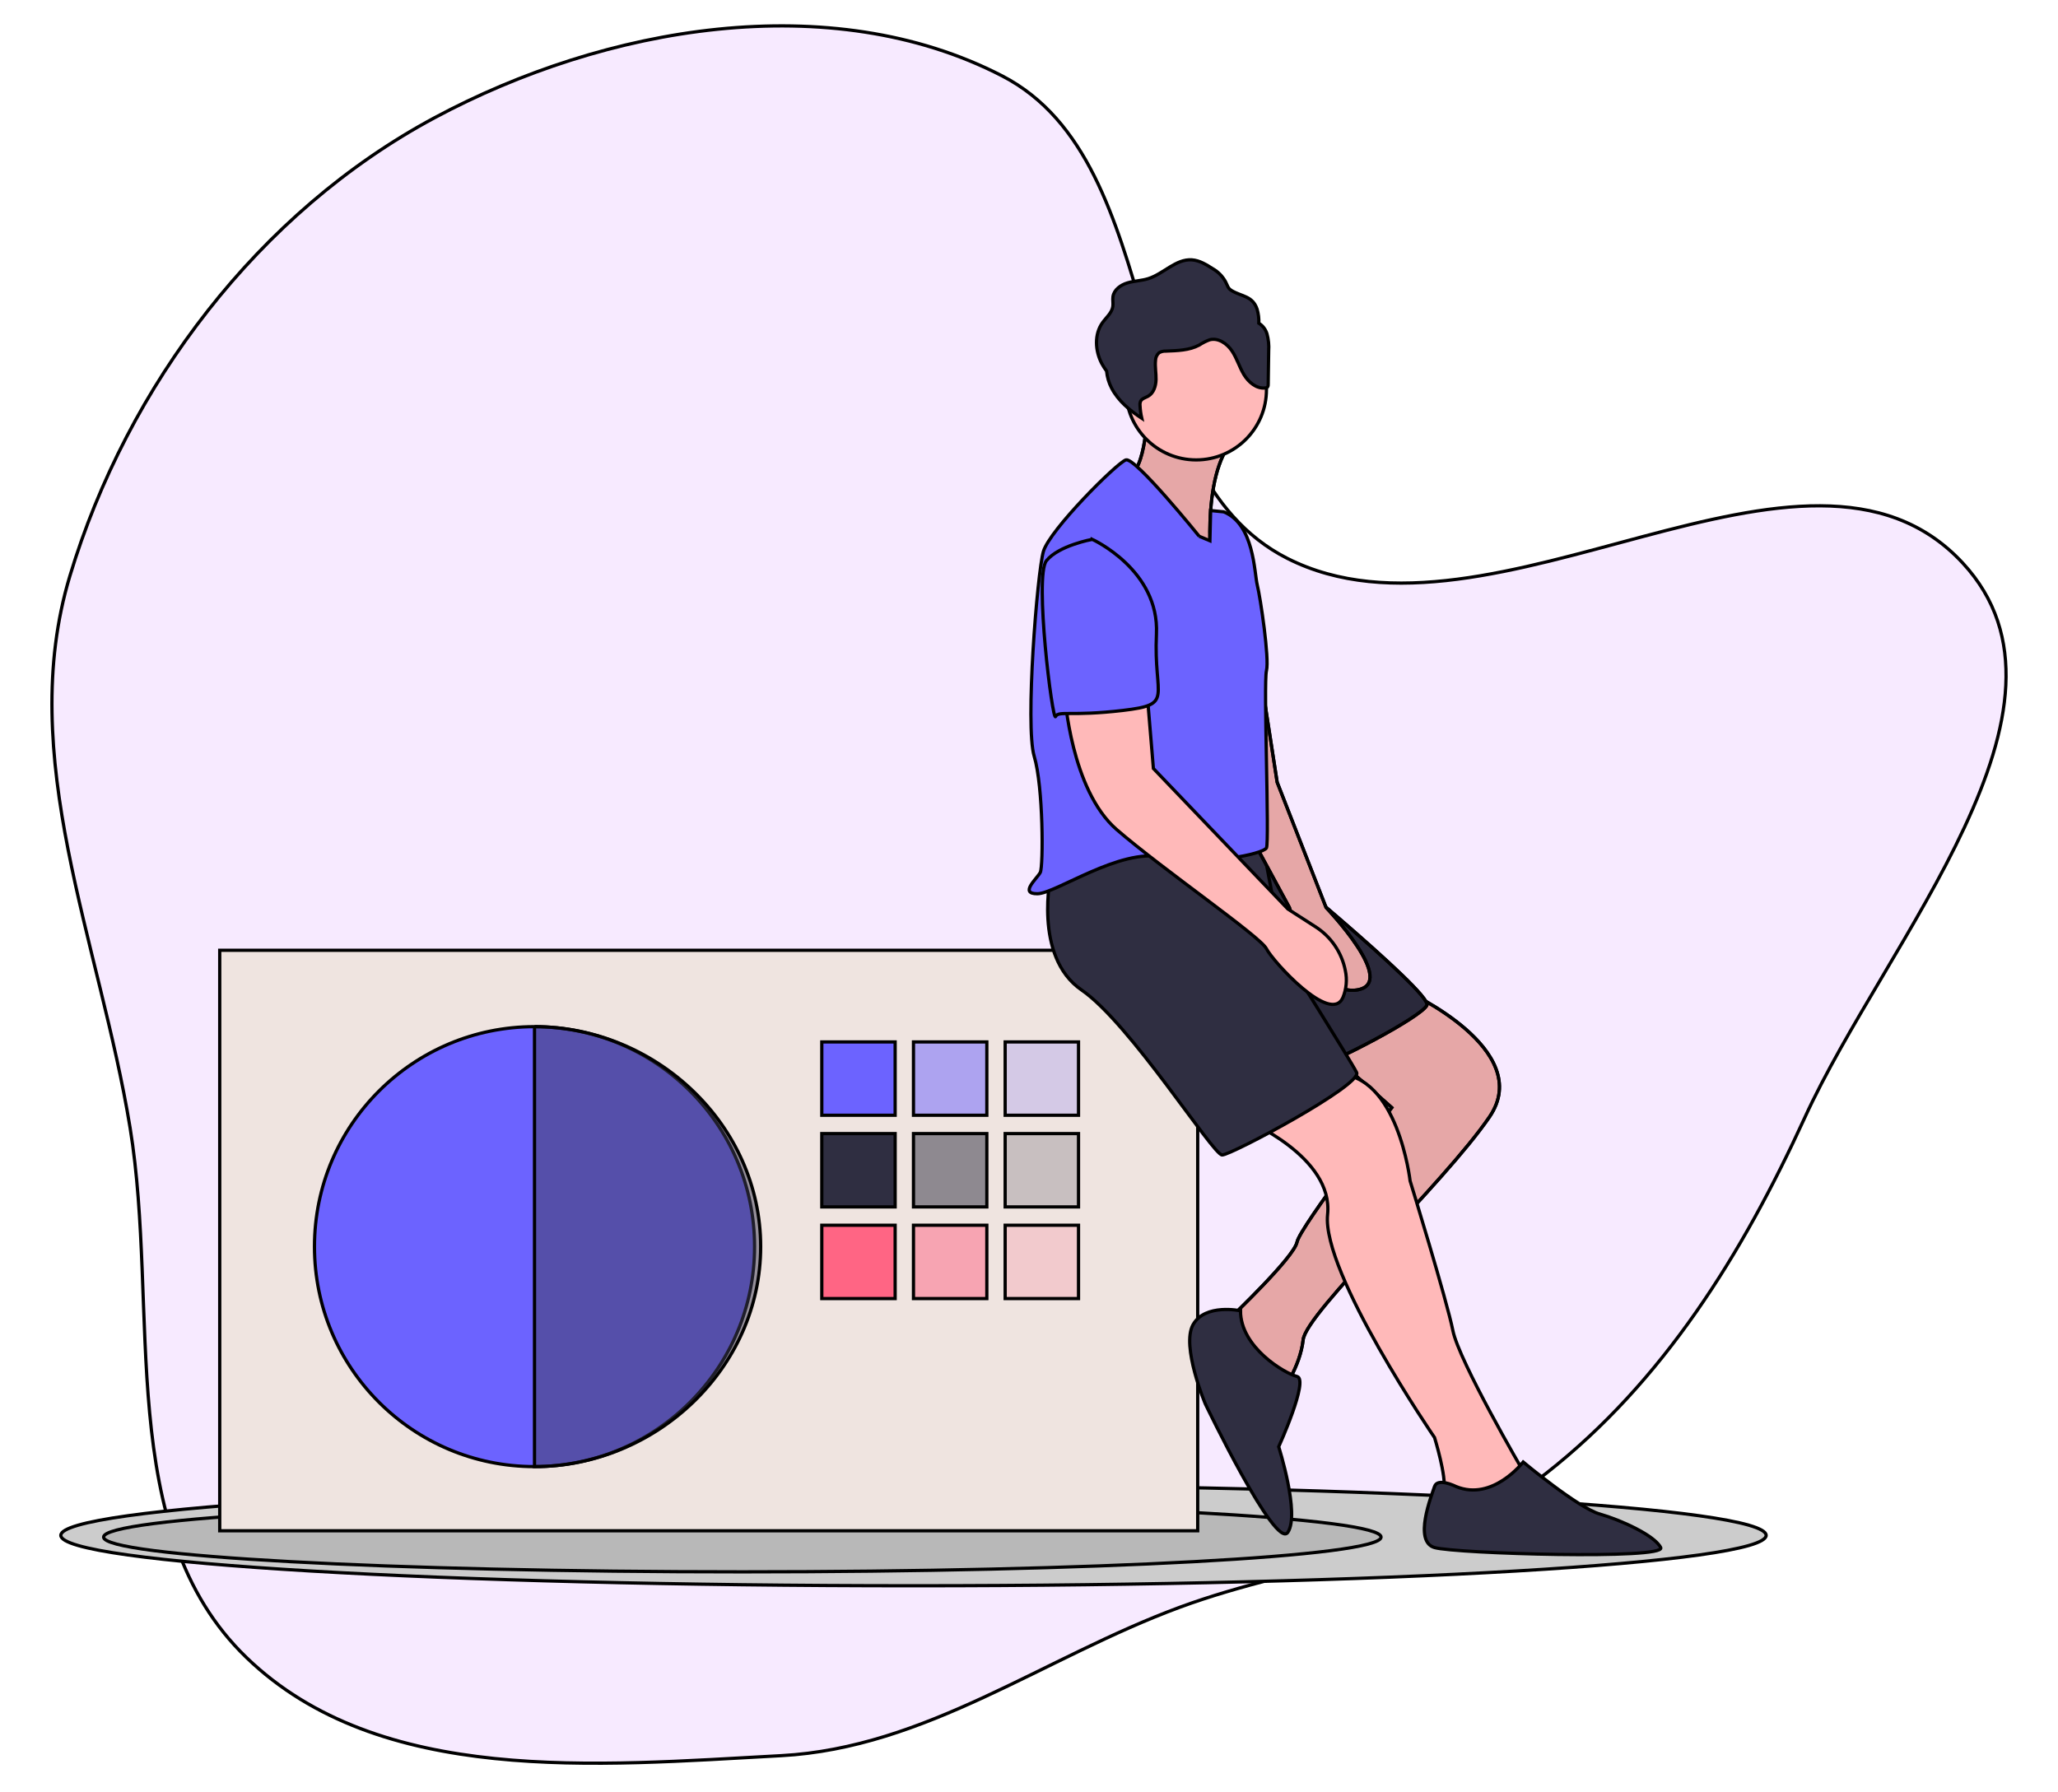 <svg width="634" height="552" xmlns="http://www.w3.org/2000/svg">
 <defs>
  <clipPath id="clip0">
   <rect id="svg_1" x="-330" y="1" fill="white" height="552" width="886"/>
  </clipPath>
 </defs>
 <g>
  <title>Layer 1</title>
  <g stroke="null" id="svg_35">
   <path stroke="null" id="svg_2" fill="#F7EAFF" d="m308.753,23.397c52.155,26.939 35.452,122.065 87.804,148.619c63.164,32.037 160.014,-50.526 208.125,1.479c41.031,44.351 -23.534,115.901 -48.701,170.849c-19.215,41.95 -43.468,81.208 -79.776,109.651c-32.161,25.193 -74.447,27.044 -112.766,41.18c-41.821,15.428 -78.275,43.318 -122.782,45.717c-56.89,3.068 -123.685,9.354 -164.711,-30.213c-40.913,-39.46 -26.706,-107.125 -35.874,-163.248c-9.377,-57.408 -35.332,-114.27 -18.552,-169.962c17.71,-58.778 58.234,-112.165 112.296,-141.164c52.602,-28.215 121.903,-40.302 174.938,-12.909z" clip-rule="evenodd" fill-rule="evenodd"/>
   <g stroke="null" id="svg_3" clip-path="url(#clip0)">
    <path stroke="null" id="svg_4" fill="#CCCCCC" d="m281.412,488.549c145.074,0 262.679,-6.953 262.679,-15.53c0,-8.578 -117.606,-15.532 -262.679,-15.532c-145.074,0 -262.678,6.953 -262.678,15.532c0,8.577 117.605,15.53 262.678,15.53z"/>
    <path stroke="null" id="svg_5" fill="black" d="m228.688,484.264c108.675,0 196.774,-4.796 196.774,-10.711c0,-5.915 -88.099,-10.711 -196.774,-10.711c-108.676,0 -196.774,4.796 -196.774,10.711c0,5.915 88.098,10.711 196.774,10.711z" opacity="0.1"/>
    <path stroke="null" id="svg_6" fill="#EFE4E0" d="m368.972,292.764l-301.281,0l0,178.842l301.281,0l0,-178.842z"/>
    <path stroke="null" id="svg_7" fill="#6C63FF" d="m164.665,451.84c37.438,0 67.789,-30.343 67.789,-67.772c0,-37.429 -30.35,-67.772 -67.789,-67.772c-37.437,0 -67.788,30.343 -67.788,67.772c0,37.429 30.35,67.772 67.788,67.772z"/>
    <path stroke="null" id="svg_8" fill="#6C63FF" d="m275.764,321.002l-22.596,0l0,22.591l22.596,0l0,-22.591z"/>
    <path stroke="null" id="svg_9" fill="#6C63FF" d="m304.009,321.002l-22.597,0l0,22.591l22.597,0l0,-22.591z" opacity="0.5"/>
    <path stroke="null" id="svg_10" fill="#6C63FF" d="m332.254,321.002l-22.597,0l0,22.591l22.597,0l0,-22.591z" opacity="0.2"/>
    <path stroke="null" id="svg_11" fill="#2F2E41" d="m275.764,349.24l-22.596,0l0,22.591l22.596,0l0,-22.591z"/>
    <path stroke="null" id="svg_12" fill="#2F2E41" d="m304.009,349.24l-22.597,0l0,22.591l22.597,0l0,-22.591z" opacity="0.5"/>
    <path stroke="null" id="svg_13" fill="#2F2E41" d="m332.254,349.24l-22.597,0l0,22.591l22.597,0l0,-22.591z" opacity="0.2"/>
    <path stroke="null" id="svg_14" fill="#FF6584" d="m275.764,377.478l-22.596,0l0,22.591l22.596,0l0,-22.591z"/>
    <path stroke="null" id="svg_15" fill="#FF6584" d="m304.009,377.478l-22.597,0l0,22.591l22.597,0l0,-22.591z" opacity="0.5"/>
    <path stroke="null" id="svg_16" fill="#FF6584" d="m332.254,377.478l-22.597,0l0,22.591l22.597,0l0,-22.591z" opacity="0.2"/>
    <path stroke="null" id="svg_17" fill="#3F3D56" d="m164.665,316.296l0,135.544c37.438,0 69.672,-30.343 69.672,-67.772c0,-37.429 -32.234,-67.772 -69.672,-67.772z" opacity="0.5"/>
    <path stroke="null" id="svg_18" fill="#FFB9B9" d="m433.465,305.472c0,0 39.542,17.884 25.42,38.591c-14.123,20.709 -56.49,60.242 -57.431,68.714c-0.942,8.471 -6.591,16.001 -6.591,16.001c0,0 -18.83,-19.767 -16.947,-21.649c1.882,-1.882 20.712,-19.767 21.654,-24.473c0.942,-4.706 29.187,-41.415 29.187,-41.415l-25.421,-22.591l30.129,-13.177z"/>
    <path stroke="null" id="svg_19" fill="black" d="m433.465,305.472c0,0 39.542,17.884 25.42,38.591c-14.123,20.709 -56.49,60.242 -57.431,68.714c-0.942,8.471 -6.591,16.001 -6.591,16.001c0,0 -18.83,-19.767 -16.947,-21.649c1.882,-1.882 20.712,-19.767 21.654,-24.473c0.942,-4.706 29.187,-41.415 29.187,-41.415l-25.421,-22.591l30.129,-13.177z" opacity="0.1"/>
    <path stroke="null" id="svg_20" fill="#FFB9B9" d="m383.566,345.004c0,0 27.303,11.295 25.42,29.18c-1.883,17.884 32.953,68.713 32.953,68.713c0,0 3.766,12.237 2.824,16.002c-0.941,3.765 24.479,2.823 24.479,2.823l0,-8.471c0,0 -19.772,-33.886 -21.654,-43.299c-1.883,-9.413 -13.181,-46.123 -13.181,-46.123c0,0 -3.767,-32.944 -22.597,-32.944c-5.48,0 -10.886,1.276 -15.789,3.726c-4.902,2.451 -9.167,6.009 -12.455,10.393l0,0z"/>
    <path stroke="null" id="svg_21" fill="#2F2E41" d="m384.977,259.82c0,0 56.49,46.122 54.607,49.887c-1.882,3.765 -29.186,17.884 -33.893,18.825c-4.708,0.942 -38.017,-68.713 -38.017,-68.713l17.303,0z"/>
    <path stroke="null" id="svg_22" fill="black" d="m384.977,259.82c0,0 56.49,46.122 54.607,49.887c-1.882,3.765 -29.186,17.884 -33.893,18.825c-4.708,0.942 -38.017,-68.713 -38.017,-68.713l17.303,0z" opacity="0.1"/>
    <path stroke="null" id="svg_23" fill="#2F2E41" d="m323.779,269.232c0,0 -5.648,25.414 9.415,35.768c15.064,10.354 40.485,50.829 43.309,50.829c2.824,0 43.309,-21.649 41.426,-25.415c-1.882,-3.765 -22.596,-36.709 -22.596,-36.709l-6.591,-34.828c0,0 -57.431,-1.882 -64.964,10.354z"/>
    <path stroke="null" id="svg_24" fill="#FFB9B9" d="m384.977,186.4l8.473,54.595l15.064,38.591c0,0 22.596,23.533 9.415,25.415c-13.181,1.882 -20.712,-25.415 -20.712,-25.415l-12.24,-22.59l0,-70.596z"/>
    <path stroke="null" id="svg_25" fill="black" d="m384.977,186.4l8.473,54.595l15.064,38.591c0,0 22.596,23.533 9.415,25.415c-13.181,1.882 -20.712,-25.415 -20.712,-25.415l-12.24,-22.59l0,-70.596z" opacity="0.1"/>
    <path stroke="null" id="svg_26" fill="#FFB9B9" d="m353.437,125.688c0,0 0,19.766 -6.591,21.649c-6.59,1.882 26.363,27.296 26.363,27.296c0,0 -3.766,-32.944 9.415,-41.416l-29.187,-7.529z"/>
    <path stroke="null" id="svg_27" fill="black" d="m353.437,125.688c0,0 0,19.766 -6.591,21.649c-6.59,1.882 26.363,27.296 26.363,27.296c0,0 -3.766,-32.944 9.415,-41.416l-29.187,-7.529z" opacity="0.1"/>
    <path stroke="null" id="svg_28" fill="#FFB9B9" d="m368.501,141.689c11.959,0 21.654,-9.693 21.654,-21.649c0,-11.957 -9.695,-21.649 -21.654,-21.649c-11.96,0 -21.655,9.693 -21.655,21.649c0,11.957 9.695,21.649 21.655,21.649z"/>
    <path stroke="null" id="svg_29" fill="#6C63FF" d="m369.442,165.221c0,0 -19.771,-24.473 -22.596,-23.532c-2.824,0.942 -23.538,21.649 -25.42,28.238c-1.883,6.589 -5.649,53.653 -2.825,63.066c2.825,9.413 2.825,33.886 1.883,35.768c-0.942,1.882 -6.591,6.589 -0.942,6.589c5.649,0 25.421,-14.119 38.602,-11.295c13.181,2.824 31.069,-0.942 32.011,-2.824c0.942,-1.882 -0.942,-50.829 0,-54.594c0.942,-3.766 -1.883,-22.591 -2.824,-26.356c-0.942,-3.766 -0.942,-18.825 -10.357,-22.591l-4.015,-0.396l-0.224,9.31l-3.294,-1.384z"/>
    <path stroke="null" id="svg_30" fill="#FFB9B9" d="m328.016,214.168c0,0 1.883,29.18 16.006,41.415c14.123,12.237 44.251,32.946 46.133,36.71c1.883,3.766 19.772,23.532 23.538,15.061c1.093,-2.642 1.357,-5.552 0.755,-8.346c-0.546,-2.778 -1.656,-5.414 -3.259,-7.747c-1.603,-2.333 -3.667,-4.313 -6.064,-5.82l-8.378,-5.385l-41.426,-43.299l-1.883,-22.59l-25.421,0z"/>
    <path stroke="null" id="svg_31" fill="#2F2E41" d="m382.153,403.835c0,0 -10.828,-2.353 -14.593,4.235c-3.766,6.589 3.766,24.473 3.766,24.473c0,0 21.654,45.181 25.421,39.533c3.766,-5.648 -2.825,-26.356 -2.825,-26.356c0,0 9.415,-20.708 5.649,-21.649c-3.766,-0.942 -17.417,-8.942 -17.417,-20.237z"/>
    <path stroke="null" id="svg_32" fill="#2F2E41" d="m448.529,457.958c0,0 -5.649,-2.824 -6.591,0c-0.942,2.824 -6.591,16.943 0,18.825c6.591,1.882 71.555,3.766 69.671,0c-1.883,-3.765 -12.239,-8.471 -18.83,-10.354c-6.591,-1.882 -23.538,-16.001 -23.538,-16.001c0,0 -9.415,12.237 -20.712,7.53z"/>
    <path stroke="null" id="svg_33" fill="#2F2E41" d="m390.315,102.857c-0.406,-1.366 -1.302,-2.534 -2.515,-3.282c0.062,-1.463 -0.117,-2.927 -0.532,-4.332c-1.383,-4.089 -4.661,-3.854 -7.753,-5.662c-1.342,-0.784 -1.259,-1.478 -1.957,-2.766c-0.916,-1.689 -2.286,-3.087 -3.957,-4.036c-1.984,-1.264 -4.078,-2.565 -6.425,-2.725c-4.933,-0.336 -8.714,4.302 -13.429,5.79c-2.078,0.657 -4.311,0.684 -6.4,1.304c-2.089,0.62 -4.172,2.102 -4.485,4.257c-0.143,0.997 0.111,2.017 -0.036,3.012c-0.29,1.978 -2.025,3.363 -3.188,4.99c-2.569,3.598 -2.276,8.681 -0.221,12.596c0.433,0.809 0.929,1.584 1.482,2.317c0.172,1.85 0.703,3.649 1.565,5.295c2.054,3.915 5.59,6.84 9.284,9.27c-0.303,-1.298 -0.486,-2.62 -0.548,-3.952c-0.051,-0.445 0.006,-0.894 0.169,-1.31c0.411,-0.859 1.497,-1.088 2.327,-1.559c1.717,-0.975 2.389,-3.134 2.439,-5.107c0.05,-1.973 -0.368,-3.949 -0.162,-5.913c0.008,-0.452 0.111,-0.896 0.302,-1.305c0.191,-0.409 0.465,-0.775 0.805,-1.072c0.634,-0.361 1.358,-0.533 2.086,-0.497c3.517,-0.143 7.192,-0.207 10.294,-1.87c1,-0.664 2.077,-1.209 3.204,-1.62c2.636,-0.688 5.331,1.16 6.85,3.421c1.52,2.26 2.278,4.951 3.68,7.287c1.402,2.335 3.823,4.418 6.534,4.141c0.153,0.001 0.304,-0.031 0.443,-0.093c0.139,-0.062 0.263,-0.153 0.366,-0.267c0.117,-0.21 0.169,-0.449 0.149,-0.689l0.151,-10.358c0.126,-1.773 -0.051,-3.552 -0.522,-5.265z"/>
    <path stroke="null" id="svg_34" fill="#6C63FF" d="m336.49,166.163c0,0 20.712,9.413 19.771,29.18c-0.941,19.766 5.649,21.649 -10.356,23.532c-16.006,1.882 -19.772,0 -20.714,1.882c-0.942,1.882 -6.591,-43.299 -2.824,-48.005c3.766,-4.706 14.123,-6.589 14.123,-6.589z"/>
   </g>
  </g>
 </g>
</svg>